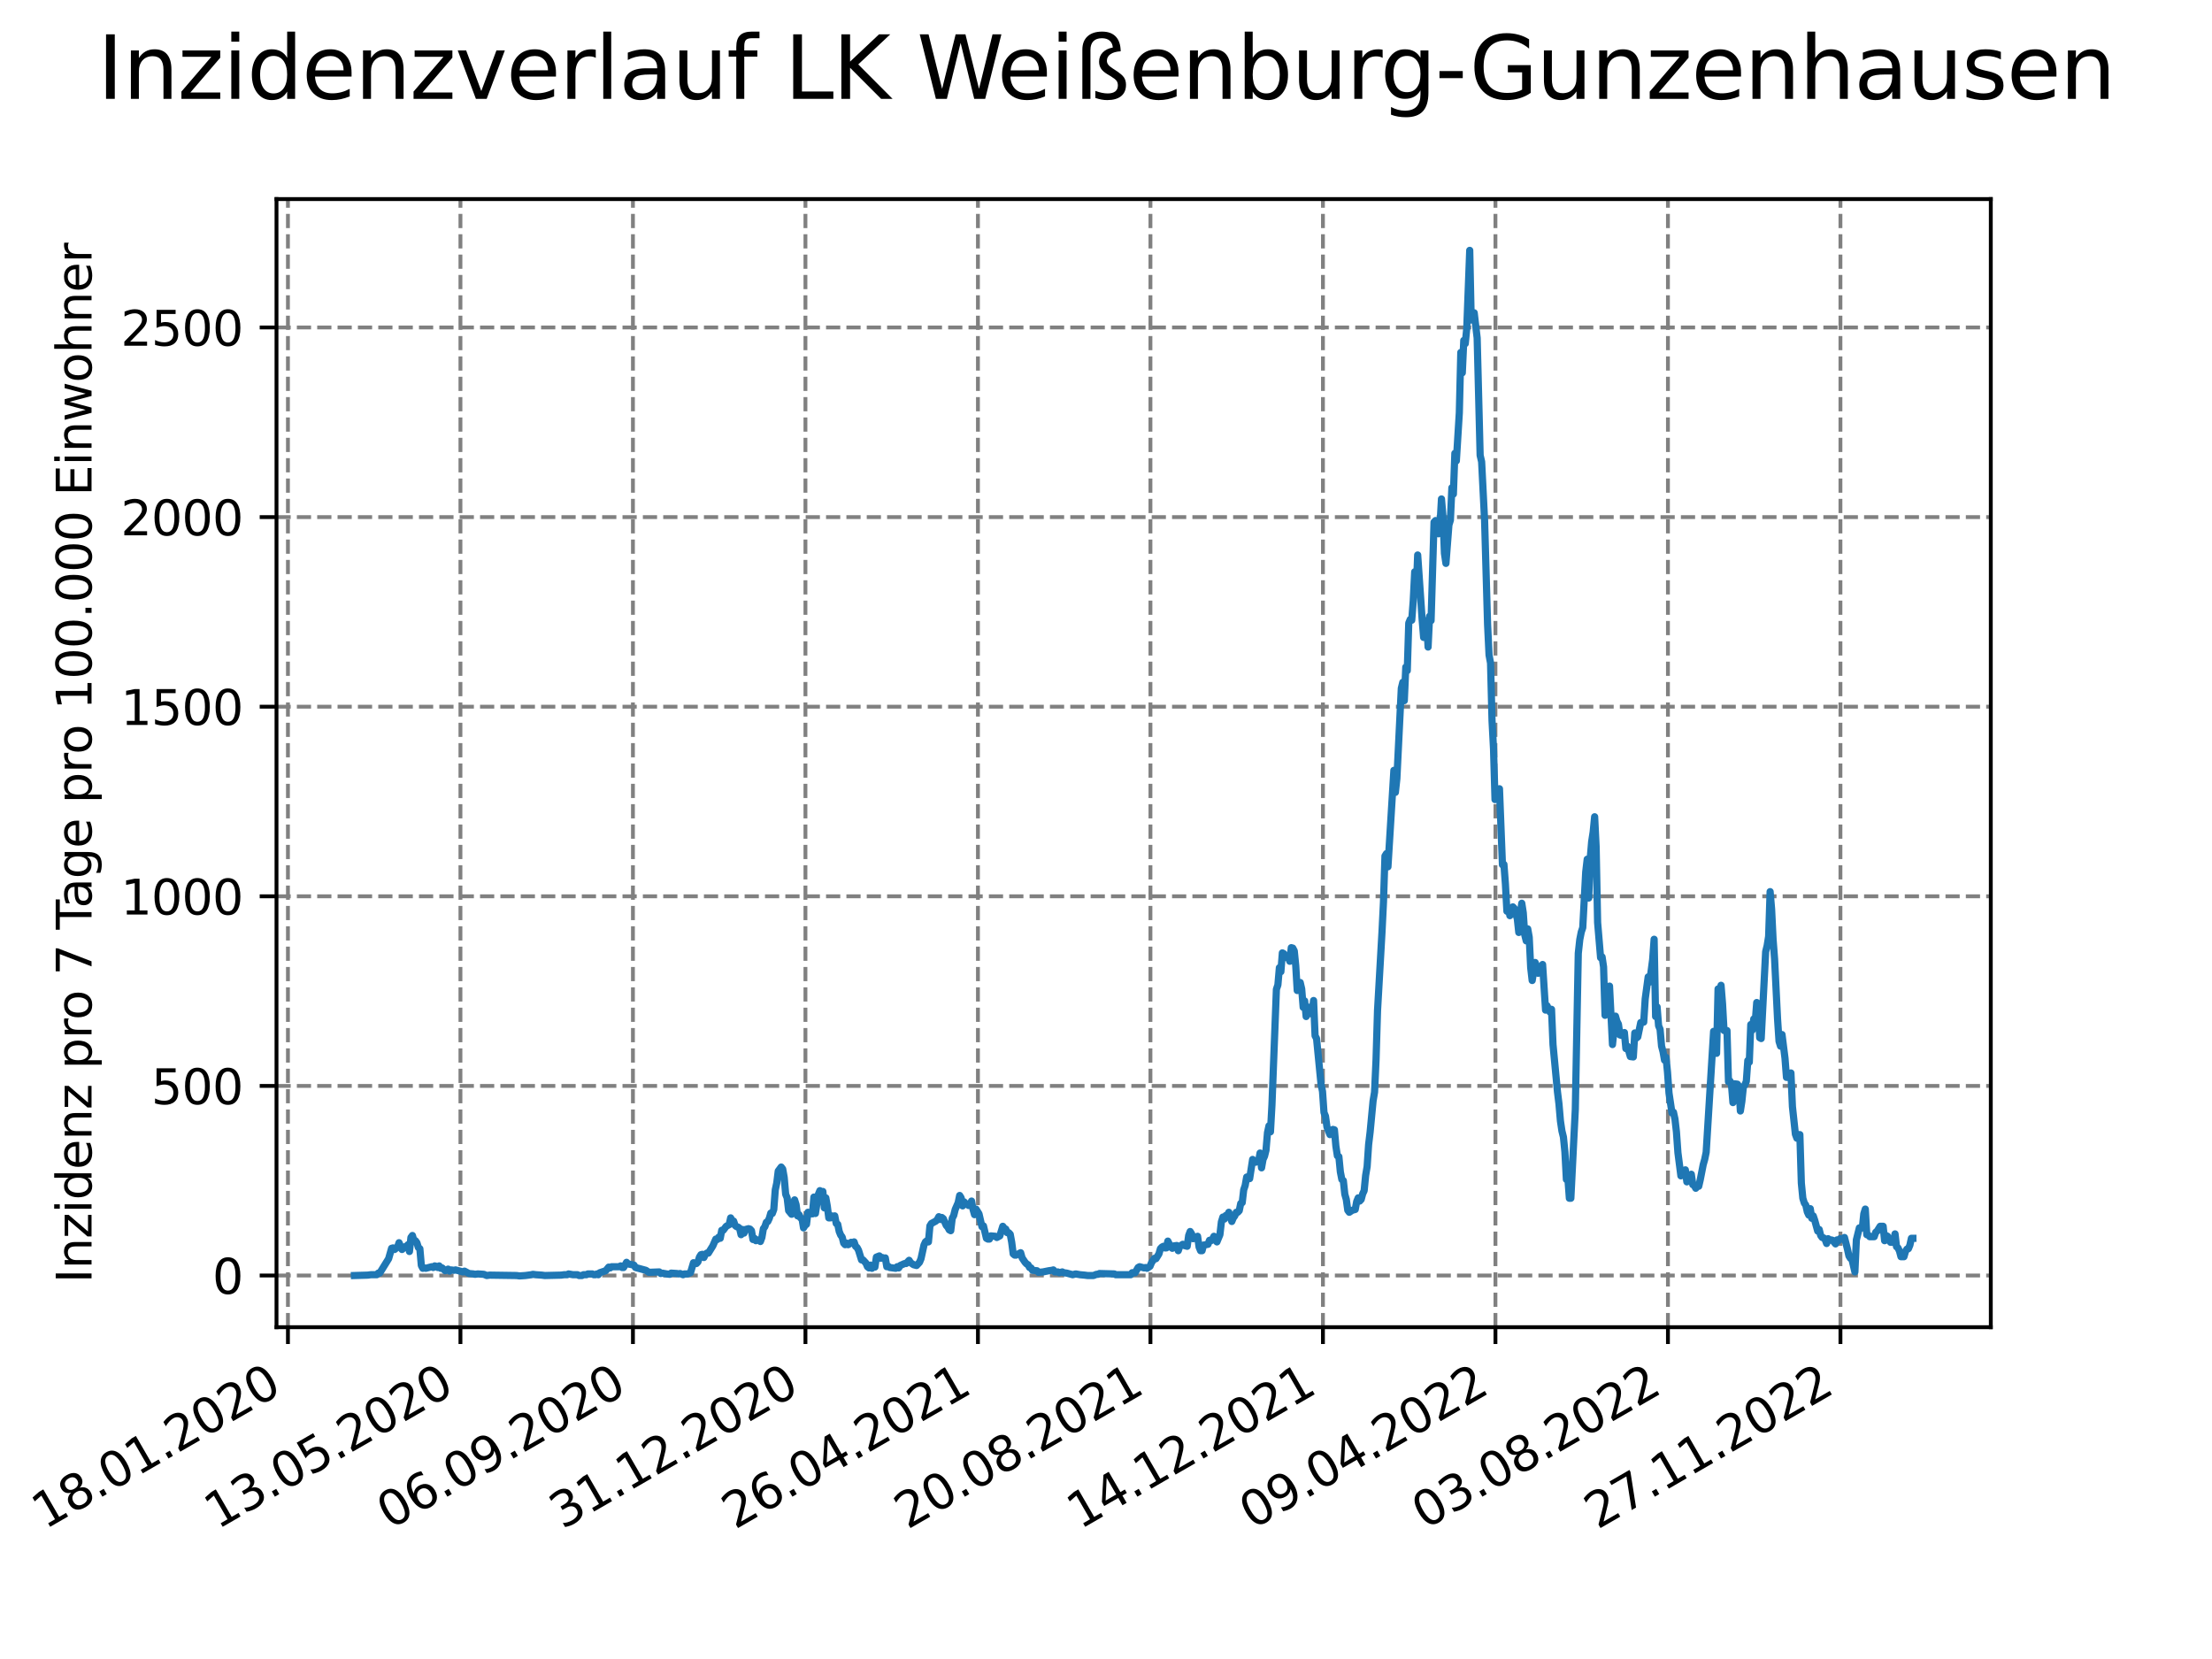 <?xml version="1.0" encoding="utf-8" standalone="no"?>
<!DOCTYPE svg PUBLIC "-//W3C//DTD SVG 1.1//EN"
  "http://www.w3.org/Graphics/SVG/1.1/DTD/svg11.dtd">
<svg xmlns:xlink="http://www.w3.org/1999/xlink" width="460.8pt" height="345.6pt" viewBox="0 0 460.8 345.6" xmlns="http://www.w3.org/2000/svg" version="1.1">
 <defs>
  <style type="text/css">*{stroke-linejoin: round; stroke-linecap: butt}</style>
 </defs>
 <g id="figure_1">
  <g id="patch_1">
   <path d="M 0 345.6 
L 460.8 345.6 
L 460.8 0 
L 0 0 
z
" style="fill: #ffffff"/>
  </g>
  <g id="axes_1">
   <g id="patch_2">
    <path d="M 57.6 276.48 
L 414.72 276.48 
L 414.72 41.472 
L 57.6 41.472 
z
" style="fill: #ffffff"/>
   </g>
   <g id="matplotlib.axis_1">
    <g id="xtick_1">
     <g id="line2d_1">
      <path d="M 59.983 276.48 
L 59.983 41.472 
" clip-path="url(#pe0d350457c)" style="fill: none; stroke-dasharray: 2.96,1.28; stroke-dashoffset: 0; stroke: #808080; stroke-width: 0.8"/>
     </g>
     <g id="line2d_2">
      <defs>
       <path id="m182a53fd2c" d="M 0 0 
L 0 3.5 
" style="stroke: #000000; stroke-width: 0.8"/>
      </defs>
      <g>
       <use xlink:href="#m182a53fd2c" x="59.983" y="276.48" style="stroke: #000000; stroke-width: 0.8"/>
      </g>
     </g>
     <g id="text_1">
      <!-- 18.01.2020 -->
      <g transform="translate(9.358 318.689) rotate(-30) scale(0.1 -0.1)">
       <defs>
        <path id="DejaVuSans-31" d="M 794 531 
L 1825 531 
L 1825 4091 
L 703 3866 
L 703 4441 
L 1819 4666 
L 2450 4666 
L 2450 531 
L 3481 531 
L 3481 0 
L 794 0 
L 794 531 
z
" transform="scale(0.016)"/>
        <path id="DejaVuSans-38" d="M 2034 2216 
Q 1584 2216 1326 1975 
Q 1069 1734 1069 1313 
Q 1069 891 1326 650 
Q 1584 409 2034 409 
Q 2484 409 2743 651 
Q 3003 894 3003 1313 
Q 3003 1734 2745 1975 
Q 2488 2216 2034 2216 
z
M 1403 2484 
Q 997 2584 770 2862 
Q 544 3141 544 3541 
Q 544 4100 942 4425 
Q 1341 4750 2034 4750 
Q 2731 4750 3128 4425 
Q 3525 4100 3525 3541 
Q 3525 3141 3298 2862 
Q 3072 2584 2669 2484 
Q 3125 2378 3379 2068 
Q 3634 1759 3634 1313 
Q 3634 634 3220 271 
Q 2806 -91 2034 -91 
Q 1263 -91 848 271 
Q 434 634 434 1313 
Q 434 1759 690 2068 
Q 947 2378 1403 2484 
z
M 1172 3481 
Q 1172 3119 1398 2916 
Q 1625 2713 2034 2713 
Q 2441 2713 2670 2916 
Q 2900 3119 2900 3481 
Q 2900 3844 2670 4047 
Q 2441 4250 2034 4250 
Q 1625 4250 1398 4047 
Q 1172 3844 1172 3481 
z
" transform="scale(0.016)"/>
        <path id="DejaVuSans-2e" d="M 684 794 
L 1344 794 
L 1344 0 
L 684 0 
L 684 794 
z
" transform="scale(0.016)"/>
        <path id="DejaVuSans-30" d="M 2034 4250 
Q 1547 4250 1301 3770 
Q 1056 3291 1056 2328 
Q 1056 1369 1301 889 
Q 1547 409 2034 409 
Q 2525 409 2770 889 
Q 3016 1369 3016 2328 
Q 3016 3291 2770 3770 
Q 2525 4250 2034 4250 
z
M 2034 4750 
Q 2819 4750 3233 4129 
Q 3647 3509 3647 2328 
Q 3647 1150 3233 529 
Q 2819 -91 2034 -91 
Q 1250 -91 836 529 
Q 422 1150 422 2328 
Q 422 3509 836 4129 
Q 1250 4750 2034 4750 
z
" transform="scale(0.016)"/>
        <path id="DejaVuSans-32" d="M 1228 531 
L 3431 531 
L 3431 0 
L 469 0 
L 469 531 
Q 828 903 1448 1529 
Q 2069 2156 2228 2338 
Q 2531 2678 2651 2914 
Q 2772 3150 2772 3378 
Q 2772 3750 2511 3984 
Q 2250 4219 1831 4219 
Q 1534 4219 1204 4116 
Q 875 4013 500 3803 
L 500 4441 
Q 881 4594 1212 4672 
Q 1544 4750 1819 4750 
Q 2544 4750 2975 4387 
Q 3406 4025 3406 3419 
Q 3406 3131 3298 2873 
Q 3191 2616 2906 2266 
Q 2828 2175 2409 1742 
Q 1991 1309 1228 531 
z
" transform="scale(0.016)"/>
       </defs>
       <use xlink:href="#DejaVuSans-31"/>
       <use xlink:href="#DejaVuSans-38" x="63.623"/>
       <use xlink:href="#DejaVuSans-2e" x="127.246"/>
       <use xlink:href="#DejaVuSans-30" x="159.033"/>
       <use xlink:href="#DejaVuSans-31" x="222.656"/>
       <use xlink:href="#DejaVuSans-2e" x="286.279"/>
       <use xlink:href="#DejaVuSans-32" x="318.066"/>
       <use xlink:href="#DejaVuSans-30" x="381.689"/>
       <use xlink:href="#DejaVuSans-32" x="445.312"/>
       <use xlink:href="#DejaVuSans-30" x="508.936"/>
      </g>
     </g>
    </g>
    <g id="xtick_2">
     <g id="line2d_3">
      <path d="M 95.918 276.48 
L 95.918 41.472 
" clip-path="url(#pe0d350457c)" style="fill: none; stroke-dasharray: 2.96,1.28; stroke-dashoffset: 0; stroke: #808080; stroke-width: 0.8"/>
     </g>
     <g id="line2d_4">
      <g>
       <use xlink:href="#m182a53fd2c" x="95.918" y="276.48" style="stroke: #000000; stroke-width: 0.8"/>
      </g>
     </g>
     <g id="text_2">
      <!-- 13.05.2020 -->
      <g transform="translate(45.293 318.689) rotate(-30) scale(0.1 -0.1)">
       <defs>
        <path id="DejaVuSans-33" d="M 2597 2516 
Q 3050 2419 3304 2112 
Q 3559 1806 3559 1356 
Q 3559 666 3084 287 
Q 2609 -91 1734 -91 
Q 1441 -91 1130 -33 
Q 819 25 488 141 
L 488 750 
Q 750 597 1062 519 
Q 1375 441 1716 441 
Q 2309 441 2620 675 
Q 2931 909 2931 1356 
Q 2931 1769 2642 2001 
Q 2353 2234 1838 2234 
L 1294 2234 
L 1294 2753 
L 1863 2753 
Q 2328 2753 2575 2939 
Q 2822 3125 2822 3475 
Q 2822 3834 2567 4026 
Q 2313 4219 1838 4219 
Q 1578 4219 1281 4162 
Q 984 4106 628 3988 
L 628 4550 
Q 988 4650 1302 4700 
Q 1616 4750 1894 4750 
Q 2613 4750 3031 4423 
Q 3450 4097 3450 3541 
Q 3450 3153 3228 2886 
Q 3006 2619 2597 2516 
z
" transform="scale(0.016)"/>
        <path id="DejaVuSans-35" d="M 691 4666 
L 3169 4666 
L 3169 4134 
L 1269 4134 
L 1269 2991 
Q 1406 3038 1543 3061 
Q 1681 3084 1819 3084 
Q 2600 3084 3056 2656 
Q 3513 2228 3513 1497 
Q 3513 744 3044 326 
Q 2575 -91 1722 -91 
Q 1428 -91 1123 -41 
Q 819 9 494 109 
L 494 744 
Q 775 591 1075 516 
Q 1375 441 1709 441 
Q 2250 441 2565 725 
Q 2881 1009 2881 1497 
Q 2881 1984 2565 2268 
Q 2250 2553 1709 2553 
Q 1456 2553 1204 2497 
Q 953 2441 691 2322 
L 691 4666 
z
" transform="scale(0.016)"/>
       </defs>
       <use xlink:href="#DejaVuSans-31"/>
       <use xlink:href="#DejaVuSans-33" x="63.623"/>
       <use xlink:href="#DejaVuSans-2e" x="127.246"/>
       <use xlink:href="#DejaVuSans-30" x="159.033"/>
       <use xlink:href="#DejaVuSans-35" x="222.656"/>
       <use xlink:href="#DejaVuSans-2e" x="286.279"/>
       <use xlink:href="#DejaVuSans-32" x="318.066"/>
       <use xlink:href="#DejaVuSans-30" x="381.689"/>
       <use xlink:href="#DejaVuSans-32" x="445.312"/>
       <use xlink:href="#DejaVuSans-30" x="508.936"/>
      </g>
     </g>
    </g>
    <g id="xtick_3">
     <g id="line2d_5">
      <path d="M 131.853 276.48 
L 131.853 41.472 
" clip-path="url(#pe0d350457c)" style="fill: none; stroke-dasharray: 2.96,1.28; stroke-dashoffset: 0; stroke: #808080; stroke-width: 0.8"/>
     </g>
     <g id="line2d_6">
      <g>
       <use xlink:href="#m182a53fd2c" x="131.853" y="276.48" style="stroke: #000000; stroke-width: 0.8"/>
      </g>
     </g>
     <g id="text_3">
      <!-- 06.09.2020 -->
      <g transform="translate(81.228 318.689) rotate(-30) scale(0.1 -0.1)">
       <defs>
        <path id="DejaVuSans-36" d="M 2113 2584 
Q 1688 2584 1439 2293 
Q 1191 2003 1191 1497 
Q 1191 994 1439 701 
Q 1688 409 2113 409 
Q 2538 409 2786 701 
Q 3034 994 3034 1497 
Q 3034 2003 2786 2293 
Q 2538 2584 2113 2584 
z
M 3366 4563 
L 3366 3988 
Q 3128 4100 2886 4159 
Q 2644 4219 2406 4219 
Q 1781 4219 1451 3797 
Q 1122 3375 1075 2522 
Q 1259 2794 1537 2939 
Q 1816 3084 2150 3084 
Q 2853 3084 3261 2657 
Q 3669 2231 3669 1497 
Q 3669 778 3244 343 
Q 2819 -91 2113 -91 
Q 1303 -91 875 529 
Q 447 1150 447 2328 
Q 447 3434 972 4092 
Q 1497 4750 2381 4750 
Q 2619 4750 2861 4703 
Q 3103 4656 3366 4563 
z
" transform="scale(0.016)"/>
        <path id="DejaVuSans-39" d="M 703 97 
L 703 672 
Q 941 559 1184 500 
Q 1428 441 1663 441 
Q 2288 441 2617 861 
Q 2947 1281 2994 2138 
Q 2813 1869 2534 1725 
Q 2256 1581 1919 1581 
Q 1219 1581 811 2004 
Q 403 2428 403 3163 
Q 403 3881 828 4315 
Q 1253 4750 1959 4750 
Q 2769 4750 3195 4129 
Q 3622 3509 3622 2328 
Q 3622 1225 3098 567 
Q 2575 -91 1691 -91 
Q 1453 -91 1209 -44 
Q 966 3 703 97 
z
M 1959 2075 
Q 2384 2075 2632 2365 
Q 2881 2656 2881 3163 
Q 2881 3666 2632 3958 
Q 2384 4250 1959 4250 
Q 1534 4250 1286 3958 
Q 1038 3666 1038 3163 
Q 1038 2656 1286 2365 
Q 1534 2075 1959 2075 
z
" transform="scale(0.016)"/>
       </defs>
       <use xlink:href="#DejaVuSans-30"/>
       <use xlink:href="#DejaVuSans-36" x="63.623"/>
       <use xlink:href="#DejaVuSans-2e" x="127.246"/>
       <use xlink:href="#DejaVuSans-30" x="159.033"/>
       <use xlink:href="#DejaVuSans-39" x="222.656"/>
       <use xlink:href="#DejaVuSans-2e" x="286.279"/>
       <use xlink:href="#DejaVuSans-32" x="318.066"/>
       <use xlink:href="#DejaVuSans-30" x="381.689"/>
       <use xlink:href="#DejaVuSans-32" x="445.312"/>
       <use xlink:href="#DejaVuSans-30" x="508.936"/>
      </g>
     </g>
    </g>
    <g id="xtick_4">
     <g id="line2d_7">
      <path d="M 167.788 276.48 
L 167.788 41.472 
" clip-path="url(#pe0d350457c)" style="fill: none; stroke-dasharray: 2.96,1.28; stroke-dashoffset: 0; stroke: #808080; stroke-width: 0.8"/>
     </g>
     <g id="line2d_8">
      <g>
       <use xlink:href="#m182a53fd2c" x="167.788" y="276.48" style="stroke: #000000; stroke-width: 0.8"/>
      </g>
     </g>
     <g id="text_4">
      <!-- 31.12.2020 -->
      <g transform="translate(117.163 318.689) rotate(-30) scale(0.1 -0.1)">
       <use xlink:href="#DejaVuSans-33"/>
       <use xlink:href="#DejaVuSans-31" x="63.623"/>
       <use xlink:href="#DejaVuSans-2e" x="127.246"/>
       <use xlink:href="#DejaVuSans-31" x="159.033"/>
       <use xlink:href="#DejaVuSans-32" x="222.656"/>
       <use xlink:href="#DejaVuSans-2e" x="286.279"/>
       <use xlink:href="#DejaVuSans-32" x="318.066"/>
       <use xlink:href="#DejaVuSans-30" x="381.689"/>
       <use xlink:href="#DejaVuSans-32" x="445.312"/>
       <use xlink:href="#DejaVuSans-30" x="508.936"/>
      </g>
     </g>
    </g>
    <g id="xtick_5">
     <g id="line2d_9">
      <path d="M 203.723 276.48 
L 203.723 41.472 
" clip-path="url(#pe0d350457c)" style="fill: none; stroke-dasharray: 2.96,1.28; stroke-dashoffset: 0; stroke: #808080; stroke-width: 0.8"/>
     </g>
     <g id="line2d_10">
      <g>
       <use xlink:href="#m182a53fd2c" x="203.723" y="276.48" style="stroke: #000000; stroke-width: 0.8"/>
      </g>
     </g>
     <g id="text_5">
      <!-- 26.04.2021 -->
      <g transform="translate(153.098 318.689) rotate(-30) scale(0.1 -0.1)">
       <defs>
        <path id="DejaVuSans-34" d="M 2419 4116 
L 825 1625 
L 2419 1625 
L 2419 4116 
z
M 2253 4666 
L 3047 4666 
L 3047 1625 
L 3713 1625 
L 3713 1100 
L 3047 1100 
L 3047 0 
L 2419 0 
L 2419 1100 
L 313 1100 
L 313 1709 
L 2253 4666 
z
" transform="scale(0.016)"/>
       </defs>
       <use xlink:href="#DejaVuSans-32"/>
       <use xlink:href="#DejaVuSans-36" x="63.623"/>
       <use xlink:href="#DejaVuSans-2e" x="127.246"/>
       <use xlink:href="#DejaVuSans-30" x="159.033"/>
       <use xlink:href="#DejaVuSans-34" x="222.656"/>
       <use xlink:href="#DejaVuSans-2e" x="286.279"/>
       <use xlink:href="#DejaVuSans-32" x="318.066"/>
       <use xlink:href="#DejaVuSans-30" x="381.689"/>
       <use xlink:href="#DejaVuSans-32" x="445.312"/>
       <use xlink:href="#DejaVuSans-31" x="508.936"/>
      </g>
     </g>
    </g>
    <g id="xtick_6">
     <g id="line2d_11">
      <path d="M 239.658 276.48 
L 239.658 41.472 
" clip-path="url(#pe0d350457c)" style="fill: none; stroke-dasharray: 2.96,1.28; stroke-dashoffset: 0; stroke: #808080; stroke-width: 0.8"/>
     </g>
     <g id="line2d_12">
      <g>
       <use xlink:href="#m182a53fd2c" x="239.658" y="276.48" style="stroke: #000000; stroke-width: 0.8"/>
      </g>
     </g>
     <g id="text_6">
      <!-- 20.08.2021 -->
      <g transform="translate(189.033 318.689) rotate(-30) scale(0.1 -0.1)">
       <use xlink:href="#DejaVuSans-32"/>
       <use xlink:href="#DejaVuSans-30" x="63.623"/>
       <use xlink:href="#DejaVuSans-2e" x="127.246"/>
       <use xlink:href="#DejaVuSans-30" x="159.033"/>
       <use xlink:href="#DejaVuSans-38" x="222.656"/>
       <use xlink:href="#DejaVuSans-2e" x="286.279"/>
       <use xlink:href="#DejaVuSans-32" x="318.066"/>
       <use xlink:href="#DejaVuSans-30" x="381.689"/>
       <use xlink:href="#DejaVuSans-32" x="445.312"/>
       <use xlink:href="#DejaVuSans-31" x="508.936"/>
      </g>
     </g>
    </g>
    <g id="xtick_7">
     <g id="line2d_13">
      <path d="M 275.593 276.48 
L 275.593 41.472 
" clip-path="url(#pe0d350457c)" style="fill: none; stroke-dasharray: 2.96,1.28; stroke-dashoffset: 0; stroke: #808080; stroke-width: 0.8"/>
     </g>
     <g id="line2d_14">
      <g>
       <use xlink:href="#m182a53fd2c" x="275.593" y="276.48" style="stroke: #000000; stroke-width: 0.8"/>
      </g>
     </g>
     <g id="text_7">
      <!-- 14.12.2021 -->
      <g transform="translate(224.968 318.689) rotate(-30) scale(0.1 -0.1)">
       <use xlink:href="#DejaVuSans-31"/>
       <use xlink:href="#DejaVuSans-34" x="63.623"/>
       <use xlink:href="#DejaVuSans-2e" x="127.246"/>
       <use xlink:href="#DejaVuSans-31" x="159.033"/>
       <use xlink:href="#DejaVuSans-32" x="222.656"/>
       <use xlink:href="#DejaVuSans-2e" x="286.279"/>
       <use xlink:href="#DejaVuSans-32" x="318.066"/>
       <use xlink:href="#DejaVuSans-30" x="381.689"/>
       <use xlink:href="#DejaVuSans-32" x="445.312"/>
       <use xlink:href="#DejaVuSans-31" x="508.936"/>
      </g>
     </g>
    </g>
    <g id="xtick_8">
     <g id="line2d_15">
      <path d="M 311.528 276.48 
L 311.528 41.472 
" clip-path="url(#pe0d350457c)" style="fill: none; stroke-dasharray: 2.96,1.28; stroke-dashoffset: 0; stroke: #808080; stroke-width: 0.8"/>
     </g>
     <g id="line2d_16">
      <g>
       <use xlink:href="#m182a53fd2c" x="311.528" y="276.48" style="stroke: #000000; stroke-width: 0.8"/>
      </g>
     </g>
     <g id="text_8">
      <!-- 09.04.2022 -->
      <g transform="translate(260.903 318.689) rotate(-30) scale(0.1 -0.1)">
       <use xlink:href="#DejaVuSans-30"/>
       <use xlink:href="#DejaVuSans-39" x="63.623"/>
       <use xlink:href="#DejaVuSans-2e" x="127.246"/>
       <use xlink:href="#DejaVuSans-30" x="159.033"/>
       <use xlink:href="#DejaVuSans-34" x="222.656"/>
       <use xlink:href="#DejaVuSans-2e" x="286.279"/>
       <use xlink:href="#DejaVuSans-32" x="318.066"/>
       <use xlink:href="#DejaVuSans-30" x="381.689"/>
       <use xlink:href="#DejaVuSans-32" x="445.312"/>
       <use xlink:href="#DejaVuSans-32" x="508.936"/>
      </g>
     </g>
    </g>
    <g id="xtick_9">
     <g id="line2d_17">
      <path d="M 347.463 276.48 
L 347.463 41.472 
" clip-path="url(#pe0d350457c)" style="fill: none; stroke-dasharray: 2.96,1.28; stroke-dashoffset: 0; stroke: #808080; stroke-width: 0.8"/>
     </g>
     <g id="line2d_18">
      <g>
       <use xlink:href="#m182a53fd2c" x="347.463" y="276.48" style="stroke: #000000; stroke-width: 0.8"/>
      </g>
     </g>
     <g id="text_9">
      <!-- 03.08.2022 -->
      <g transform="translate(296.838 318.689) rotate(-30) scale(0.1 -0.1)">
       <use xlink:href="#DejaVuSans-30"/>
       <use xlink:href="#DejaVuSans-33" x="63.623"/>
       <use xlink:href="#DejaVuSans-2e" x="127.246"/>
       <use xlink:href="#DejaVuSans-30" x="159.033"/>
       <use xlink:href="#DejaVuSans-38" x="222.656"/>
       <use xlink:href="#DejaVuSans-2e" x="286.279"/>
       <use xlink:href="#DejaVuSans-32" x="318.066"/>
       <use xlink:href="#DejaVuSans-30" x="381.689"/>
       <use xlink:href="#DejaVuSans-32" x="445.312"/>
       <use xlink:href="#DejaVuSans-32" x="508.936"/>
      </g>
     </g>
    </g>
    <g id="xtick_10">
     <g id="line2d_19">
      <path d="M 383.398 276.48 
L 383.398 41.472 
" clip-path="url(#pe0d350457c)" style="fill: none; stroke-dasharray: 2.96,1.28; stroke-dashoffset: 0; stroke: #808080; stroke-width: 0.8"/>
     </g>
     <g id="line2d_20">
      <g>
       <use xlink:href="#m182a53fd2c" x="383.398" y="276.48" style="stroke: #000000; stroke-width: 0.8"/>
      </g>
     </g>
     <g id="text_10">
      <!-- 27.11.2022 -->
      <g transform="translate(332.773 318.689) rotate(-30) scale(0.1 -0.1)">
       <defs>
        <path id="DejaVuSans-37" d="M 525 4666 
L 3525 4666 
L 3525 4397 
L 1831 0 
L 1172 0 
L 2766 4134 
L 525 4134 
L 525 4666 
z
" transform="scale(0.016)"/>
       </defs>
       <use xlink:href="#DejaVuSans-32"/>
       <use xlink:href="#DejaVuSans-37" x="63.623"/>
       <use xlink:href="#DejaVuSans-2e" x="127.246"/>
       <use xlink:href="#DejaVuSans-31" x="159.033"/>
       <use xlink:href="#DejaVuSans-31" x="222.656"/>
       <use xlink:href="#DejaVuSans-2e" x="286.279"/>
       <use xlink:href="#DejaVuSans-32" x="318.066"/>
       <use xlink:href="#DejaVuSans-30" x="381.689"/>
       <use xlink:href="#DejaVuSans-32" x="445.312"/>
       <use xlink:href="#DejaVuSans-32" x="508.936"/>
      </g>
     </g>
    </g>
   </g>
   <g id="matplotlib.axis_2">
    <g id="ytick_1">
     <g id="line2d_21">
      <path d="M 57.6 265.714 
L 414.72 265.714 
" clip-path="url(#pe0d350457c)" style="fill: none; stroke-dasharray: 2.96,1.28; stroke-dashoffset: 0; stroke: #808080; stroke-width: 0.8"/>
     </g>
     <g id="line2d_22">
      <defs>
       <path id="md639ce46b8" d="M 0 0 
L -3.5 0 
" style="stroke: #000000; stroke-width: 0.8"/>
      </defs>
      <g>
       <use xlink:href="#md639ce46b8" x="57.6" y="265.714" style="stroke: #000000; stroke-width: 0.8"/>
      </g>
     </g>
     <g id="text_11">
      <!-- 0 -->
      <g transform="translate(44.237 269.514) scale(0.1 -0.1)">
       <use xlink:href="#DejaVuSans-30"/>
      </g>
     </g>
    </g>
    <g id="ytick_2">
     <g id="line2d_23">
      <path d="M 57.6 226.215 
L 414.72 226.215 
" clip-path="url(#pe0d350457c)" style="fill: none; stroke-dasharray: 2.96,1.28; stroke-dashoffset: 0; stroke: #808080; stroke-width: 0.8"/>
     </g>
     <g id="line2d_24">
      <g>
       <use xlink:href="#md639ce46b8" x="57.6" y="226.215" style="stroke: #000000; stroke-width: 0.8"/>
      </g>
     </g>
     <g id="text_12">
      <!-- 500 -->
      <g transform="translate(31.512 230.015) scale(0.1 -0.1)">
       <use xlink:href="#DejaVuSans-35"/>
       <use xlink:href="#DejaVuSans-30" x="63.623"/>
       <use xlink:href="#DejaVuSans-30" x="127.246"/>
      </g>
     </g>
    </g>
    <g id="ytick_3">
     <g id="line2d_25">
      <path d="M 57.6 186.716 
L 414.72 186.716 
" clip-path="url(#pe0d350457c)" style="fill: none; stroke-dasharray: 2.96,1.28; stroke-dashoffset: 0; stroke: #808080; stroke-width: 0.8"/>
     </g>
     <g id="line2d_26">
      <g>
       <use xlink:href="#md639ce46b8" x="57.6" y="186.716" style="stroke: #000000; stroke-width: 0.8"/>
      </g>
     </g>
     <g id="text_13">
      <!-- 1000 -->
      <g transform="translate(25.15 190.516) scale(0.1 -0.1)">
       <use xlink:href="#DejaVuSans-31"/>
       <use xlink:href="#DejaVuSans-30" x="63.623"/>
       <use xlink:href="#DejaVuSans-30" x="127.246"/>
       <use xlink:href="#DejaVuSans-30" x="190.869"/>
      </g>
     </g>
    </g>
    <g id="ytick_4">
     <g id="line2d_27">
      <path d="M 57.6 147.217 
L 414.72 147.217 
" clip-path="url(#pe0d350457c)" style="fill: none; stroke-dasharray: 2.96,1.28; stroke-dashoffset: 0; stroke: #808080; stroke-width: 0.8"/>
     </g>
     <g id="line2d_28">
      <g>
       <use xlink:href="#md639ce46b8" x="57.6" y="147.217" style="stroke: #000000; stroke-width: 0.8"/>
      </g>
     </g>
     <g id="text_14">
      <!-- 1500 -->
      <g transform="translate(25.15 151.016) scale(0.1 -0.1)">
       <use xlink:href="#DejaVuSans-31"/>
       <use xlink:href="#DejaVuSans-35" x="63.623"/>
       <use xlink:href="#DejaVuSans-30" x="127.246"/>
       <use xlink:href="#DejaVuSans-30" x="190.869"/>
      </g>
     </g>
    </g>
    <g id="ytick_5">
     <g id="line2d_29">
      <path d="M 57.6 107.718 
L 414.72 107.718 
" clip-path="url(#pe0d350457c)" style="fill: none; stroke-dasharray: 2.96,1.28; stroke-dashoffset: 0; stroke: #808080; stroke-width: 0.8"/>
     </g>
     <g id="line2d_30">
      <g>
       <use xlink:href="#md639ce46b8" x="57.6" y="107.718" style="stroke: #000000; stroke-width: 0.8"/>
      </g>
     </g>
     <g id="text_15">
      <!-- 2000 -->
      <g transform="translate(25.15 111.517) scale(0.1 -0.1)">
       <use xlink:href="#DejaVuSans-32"/>
       <use xlink:href="#DejaVuSans-30" x="63.623"/>
       <use xlink:href="#DejaVuSans-30" x="127.246"/>
       <use xlink:href="#DejaVuSans-30" x="190.869"/>
      </g>
     </g>
    </g>
    <g id="ytick_6">
     <g id="line2d_31">
      <path d="M 57.6 68.219 
L 414.72 68.219 
" clip-path="url(#pe0d350457c)" style="fill: none; stroke-dasharray: 2.96,1.28; stroke-dashoffset: 0; stroke: #808080; stroke-width: 0.8"/>
     </g>
     <g id="line2d_32">
      <g>
       <use xlink:href="#md639ce46b8" x="57.6" y="68.219" style="stroke: #000000; stroke-width: 0.8"/>
      </g>
     </g>
     <g id="text_16">
      <!-- 2500 -->
      <g transform="translate(25.15 72.018) scale(0.1 -0.1)">
       <use xlink:href="#DejaVuSans-32"/>
       <use xlink:href="#DejaVuSans-35" x="63.623"/>
       <use xlink:href="#DejaVuSans-30" x="127.246"/>
       <use xlink:href="#DejaVuSans-30" x="190.869"/>
      </g>
     </g>
    </g>
    <g id="text_17">
     <!-- Inzidenz pro 7 Tage pro 100.000 Einwohner -->
     <g transform="translate(19.07 267.301) rotate(-90) scale(0.1 -0.1)">
      <defs>
       <path id="DejaVuSans-49" d="M 628 4666 
L 1259 4666 
L 1259 0 
L 628 0 
L 628 4666 
z
" transform="scale(0.016)"/>
       <path id="DejaVuSans-6e" d="M 3513 2113 
L 3513 0 
L 2938 0 
L 2938 2094 
Q 2938 2591 2744 2837 
Q 2550 3084 2163 3084 
Q 1697 3084 1428 2787 
Q 1159 2491 1159 1978 
L 1159 0 
L 581 0 
L 581 3500 
L 1159 3500 
L 1159 2956 
Q 1366 3272 1645 3428 
Q 1925 3584 2291 3584 
Q 2894 3584 3203 3211 
Q 3513 2838 3513 2113 
z
" transform="scale(0.016)"/>
       <path id="DejaVuSans-7a" d="M 353 3500 
L 3084 3500 
L 3084 2975 
L 922 459 
L 3084 459 
L 3084 0 
L 275 0 
L 275 525 
L 2438 3041 
L 353 3041 
L 353 3500 
z
" transform="scale(0.016)"/>
       <path id="DejaVuSans-69" d="M 603 3500 
L 1178 3500 
L 1178 0 
L 603 0 
L 603 3500 
z
M 603 4863 
L 1178 4863 
L 1178 4134 
L 603 4134 
L 603 4863 
z
" transform="scale(0.016)"/>
       <path id="DejaVuSans-64" d="M 2906 2969 
L 2906 4863 
L 3481 4863 
L 3481 0 
L 2906 0 
L 2906 525 
Q 2725 213 2448 61 
Q 2172 -91 1784 -91 
Q 1150 -91 751 415 
Q 353 922 353 1747 
Q 353 2572 751 3078 
Q 1150 3584 1784 3584 
Q 2172 3584 2448 3432 
Q 2725 3281 2906 2969 
z
M 947 1747 
Q 947 1113 1208 752 
Q 1469 391 1925 391 
Q 2381 391 2643 752 
Q 2906 1113 2906 1747 
Q 2906 2381 2643 2742 
Q 2381 3103 1925 3103 
Q 1469 3103 1208 2742 
Q 947 2381 947 1747 
z
" transform="scale(0.016)"/>
       <path id="DejaVuSans-65" d="M 3597 1894 
L 3597 1613 
L 953 1613 
Q 991 1019 1311 708 
Q 1631 397 2203 397 
Q 2534 397 2845 478 
Q 3156 559 3463 722 
L 3463 178 
Q 3153 47 2828 -22 
Q 2503 -91 2169 -91 
Q 1331 -91 842 396 
Q 353 884 353 1716 
Q 353 2575 817 3079 
Q 1281 3584 2069 3584 
Q 2775 3584 3186 3129 
Q 3597 2675 3597 1894 
z
M 3022 2063 
Q 3016 2534 2758 2815 
Q 2500 3097 2075 3097 
Q 1594 3097 1305 2825 
Q 1016 2553 972 2059 
L 3022 2063 
z
" transform="scale(0.016)"/>
       <path id="DejaVuSans-20" transform="scale(0.016)"/>
       <path id="DejaVuSans-70" d="M 1159 525 
L 1159 -1331 
L 581 -1331 
L 581 3500 
L 1159 3500 
L 1159 2969 
Q 1341 3281 1617 3432 
Q 1894 3584 2278 3584 
Q 2916 3584 3314 3078 
Q 3713 2572 3713 1747 
Q 3713 922 3314 415 
Q 2916 -91 2278 -91 
Q 1894 -91 1617 61 
Q 1341 213 1159 525 
z
M 3116 1747 
Q 3116 2381 2855 2742 
Q 2594 3103 2138 3103 
Q 1681 3103 1420 2742 
Q 1159 2381 1159 1747 
Q 1159 1113 1420 752 
Q 1681 391 2138 391 
Q 2594 391 2855 752 
Q 3116 1113 3116 1747 
z
" transform="scale(0.016)"/>
       <path id="DejaVuSans-72" d="M 2631 2963 
Q 2534 3019 2420 3045 
Q 2306 3072 2169 3072 
Q 1681 3072 1420 2755 
Q 1159 2438 1159 1844 
L 1159 0 
L 581 0 
L 581 3500 
L 1159 3500 
L 1159 2956 
Q 1341 3275 1631 3429 
Q 1922 3584 2338 3584 
Q 2397 3584 2469 3576 
Q 2541 3569 2628 3553 
L 2631 2963 
z
" transform="scale(0.016)"/>
       <path id="DejaVuSans-6f" d="M 1959 3097 
Q 1497 3097 1228 2736 
Q 959 2375 959 1747 
Q 959 1119 1226 758 
Q 1494 397 1959 397 
Q 2419 397 2687 759 
Q 2956 1122 2956 1747 
Q 2956 2369 2687 2733 
Q 2419 3097 1959 3097 
z
M 1959 3584 
Q 2709 3584 3137 3096 
Q 3566 2609 3566 1747 
Q 3566 888 3137 398 
Q 2709 -91 1959 -91 
Q 1206 -91 779 398 
Q 353 888 353 1747 
Q 353 2609 779 3096 
Q 1206 3584 1959 3584 
z
" transform="scale(0.016)"/>
       <path id="DejaVuSans-54" d="M -19 4666 
L 3928 4666 
L 3928 4134 
L 2272 4134 
L 2272 0 
L 1638 0 
L 1638 4134 
L -19 4134 
L -19 4666 
z
" transform="scale(0.016)"/>
       <path id="DejaVuSans-61" d="M 2194 1759 
Q 1497 1759 1228 1600 
Q 959 1441 959 1056 
Q 959 750 1161 570 
Q 1363 391 1709 391 
Q 2188 391 2477 730 
Q 2766 1069 2766 1631 
L 2766 1759 
L 2194 1759 
z
M 3341 1997 
L 3341 0 
L 2766 0 
L 2766 531 
Q 2569 213 2275 61 
Q 1981 -91 1556 -91 
Q 1019 -91 701 211 
Q 384 513 384 1019 
Q 384 1609 779 1909 
Q 1175 2209 1959 2209 
L 2766 2209 
L 2766 2266 
Q 2766 2663 2505 2880 
Q 2244 3097 1772 3097 
Q 1472 3097 1187 3025 
Q 903 2953 641 2809 
L 641 3341 
Q 956 3463 1253 3523 
Q 1550 3584 1831 3584 
Q 2591 3584 2966 3190 
Q 3341 2797 3341 1997 
z
" transform="scale(0.016)"/>
       <path id="DejaVuSans-67" d="M 2906 1791 
Q 2906 2416 2648 2759 
Q 2391 3103 1925 3103 
Q 1463 3103 1205 2759 
Q 947 2416 947 1791 
Q 947 1169 1205 825 
Q 1463 481 1925 481 
Q 2391 481 2648 825 
Q 2906 1169 2906 1791 
z
M 3481 434 
Q 3481 -459 3084 -895 
Q 2688 -1331 1869 -1331 
Q 1566 -1331 1297 -1286 
Q 1028 -1241 775 -1147 
L 775 -588 
Q 1028 -725 1275 -790 
Q 1522 -856 1778 -856 
Q 2344 -856 2625 -561 
Q 2906 -266 2906 331 
L 2906 616 
Q 2728 306 2450 153 
Q 2172 0 1784 0 
Q 1141 0 747 490 
Q 353 981 353 1791 
Q 353 2603 747 3093 
Q 1141 3584 1784 3584 
Q 2172 3584 2450 3431 
Q 2728 3278 2906 2969 
L 2906 3500 
L 3481 3500 
L 3481 434 
z
" transform="scale(0.016)"/>
       <path id="DejaVuSans-45" d="M 628 4666 
L 3578 4666 
L 3578 4134 
L 1259 4134 
L 1259 2753 
L 3481 2753 
L 3481 2222 
L 1259 2222 
L 1259 531 
L 3634 531 
L 3634 0 
L 628 0 
L 628 4666 
z
" transform="scale(0.016)"/>
       <path id="DejaVuSans-77" d="M 269 3500 
L 844 3500 
L 1563 769 
L 2278 3500 
L 2956 3500 
L 3675 769 
L 4391 3500 
L 4966 3500 
L 4050 0 
L 3372 0 
L 2619 2869 
L 1863 0 
L 1184 0 
L 269 3500 
z
" transform="scale(0.016)"/>
       <path id="DejaVuSans-68" d="M 3513 2113 
L 3513 0 
L 2938 0 
L 2938 2094 
Q 2938 2591 2744 2837 
Q 2550 3084 2163 3084 
Q 1697 3084 1428 2787 
Q 1159 2491 1159 1978 
L 1159 0 
L 581 0 
L 581 4863 
L 1159 4863 
L 1159 2956 
Q 1366 3272 1645 3428 
Q 1925 3584 2291 3584 
Q 2894 3584 3203 3211 
Q 3513 2838 3513 2113 
z
" transform="scale(0.016)"/>
      </defs>
      <use xlink:href="#DejaVuSans-49"/>
      <use xlink:href="#DejaVuSans-6e" x="29.492"/>
      <use xlink:href="#DejaVuSans-7a" x="92.871"/>
      <use xlink:href="#DejaVuSans-69" x="145.361"/>
      <use xlink:href="#DejaVuSans-64" x="173.145"/>
      <use xlink:href="#DejaVuSans-65" x="236.621"/>
      <use xlink:href="#DejaVuSans-6e" x="298.145"/>
      <use xlink:href="#DejaVuSans-7a" x="361.523"/>
      <use xlink:href="#DejaVuSans-20" x="414.014"/>
      <use xlink:href="#DejaVuSans-70" x="445.801"/>
      <use xlink:href="#DejaVuSans-72" x="509.277"/>
      <use xlink:href="#DejaVuSans-6f" x="548.141"/>
      <use xlink:href="#DejaVuSans-20" x="609.322"/>
      <use xlink:href="#DejaVuSans-37" x="641.109"/>
      <use xlink:href="#DejaVuSans-20" x="704.732"/>
      <use xlink:href="#DejaVuSans-54" x="736.52"/>
      <use xlink:href="#DejaVuSans-61" x="781.104"/>
      <use xlink:href="#DejaVuSans-67" x="842.383"/>
      <use xlink:href="#DejaVuSans-65" x="905.859"/>
      <use xlink:href="#DejaVuSans-20" x="967.383"/>
      <use xlink:href="#DejaVuSans-70" x="999.17"/>
      <use xlink:href="#DejaVuSans-72" x="1062.646"/>
      <use xlink:href="#DejaVuSans-6f" x="1101.51"/>
      <use xlink:href="#DejaVuSans-20" x="1162.691"/>
      <use xlink:href="#DejaVuSans-31" x="1194.479"/>
      <use xlink:href="#DejaVuSans-30" x="1258.102"/>
      <use xlink:href="#DejaVuSans-30" x="1321.725"/>
      <use xlink:href="#DejaVuSans-2e" x="1385.348"/>
      <use xlink:href="#DejaVuSans-30" x="1417.135"/>
      <use xlink:href="#DejaVuSans-30" x="1480.758"/>
      <use xlink:href="#DejaVuSans-30" x="1544.381"/>
      <use xlink:href="#DejaVuSans-20" x="1608.004"/>
      <use xlink:href="#DejaVuSans-45" x="1639.791"/>
      <use xlink:href="#DejaVuSans-69" x="1702.975"/>
      <use xlink:href="#DejaVuSans-6e" x="1730.758"/>
      <use xlink:href="#DejaVuSans-77" x="1794.137"/>
      <use xlink:href="#DejaVuSans-6f" x="1875.924"/>
      <use xlink:href="#DejaVuSans-68" x="1937.105"/>
      <use xlink:href="#DejaVuSans-6e" x="2000.484"/>
      <use xlink:href="#DejaVuSans-65" x="2063.863"/>
      <use xlink:href="#DejaVuSans-72" x="2125.387"/>
     </g>
    </g>
   </g>
   <g id="line2d_33">
    <path d="M 73.833 265.714 
L 76.621 265.631 
L 77.24 265.548 
L 78.48 265.548 
L 78.789 265.214 
L 79.099 265.214 
L 80.958 262.212 
L 81.577 260.044 
L 81.887 259.961 
L 82.197 260.294 
L 82.816 259.794 
L 83.126 258.876 
L 83.746 260.294 
L 84.365 259.71 
L 84.675 259.627 
L 84.985 259.293 
L 85.295 260.711 
L 85.605 257.792 
L 85.914 257.375 
L 86.224 258.46 
L 86.534 258.46 
L 86.844 258.876 
L 87.153 259.877 
L 87.463 260.127 
L 87.773 263.63 
L 88.083 264.213 
L 88.393 264.13 
L 88.702 264.213 
L 89.942 263.88 
L 90.251 264.047 
L 90.561 263.713 
L 90.871 263.796 
L 91.181 264.047 
L 91.49 263.713 
L 91.8 264.213 
L 92.11 264.13 
L 92.73 264.714 
L 93.039 264.63 
L 93.349 264.38 
L 93.659 264.797 
L 93.969 264.547 
L 94.588 264.63 
L 94.898 264.547 
L 96.447 264.964 
L 96.757 264.797 
L 97.686 265.297 
L 98.616 265.381 
L 98.925 265.464 
L 99.545 265.381 
L 100.784 265.464 
L 101.404 265.714 
L 102.023 265.631 
L 107.599 265.714 
L 108.219 265.798 
L 109.458 265.714 
L 110.078 265.631 
L 110.697 265.548 
L 111.007 265.464 
L 111.626 265.548 
L 112.866 265.631 
L 113.485 265.714 
L 116.893 265.631 
L 117.512 265.548 
L 118.132 265.548 
L 118.442 265.381 
L 119.371 265.548 
L 120.3 265.548 
L 120.61 265.714 
L 121.23 265.714 
L 121.54 265.548 
L 122.159 265.548 
L 122.469 265.381 
L 123.398 265.381 
L 123.708 265.548 
L 124.018 265.548 
L 124.328 265.381 
L 124.637 265.548 
L 124.947 265.131 
L 126.186 264.714 
L 126.806 263.963 
L 127.116 264.13 
L 127.426 263.88 
L 128.974 263.88 
L 129.284 263.713 
L 129.594 264.047 
L 129.904 264.047 
L 130.523 262.963 
L 130.833 263.296 
L 132.072 263.546 
L 132.382 264.047 
L 134.551 264.63 
L 135.17 265.047 
L 137.339 264.964 
L 137.648 265.297 
L 137.958 265.214 
L 138.888 265.381 
L 139.507 265.464 
L 139.817 265.214 
L 141.056 265.297 
L 141.366 265.381 
L 141.676 265.297 
L 142.295 265.548 
L 142.605 265.381 
L 143.225 265.381 
L 143.844 265.131 
L 144.464 263.046 
L 144.773 263.213 
L 145.083 263.213 
L 145.393 262.879 
L 145.703 261.879 
L 146.013 261.378 
L 146.322 261.295 
L 146.632 261.962 
L 146.942 261.295 
L 147.252 261.045 
L 147.562 261.045 
L 148.491 259.544 
L 149.11 258.126 
L 149.42 258.209 
L 149.73 257.709 
L 150.04 257.959 
L 150.35 256.291 
L 150.659 256.291 
L 151.279 255.458 
L 151.899 255.124 
L 152.208 253.706 
L 152.518 254.29 
L 152.828 254.373 
L 153.138 255.291 
L 153.447 255.541 
L 153.757 255.624 
L 154.067 255.874 
L 154.377 257.209 
L 154.687 256.125 
L 154.996 256.875 
L 155.306 256.125 
L 155.926 255.958 
L 156.236 256.041 
L 156.545 256.375 
L 156.855 258.209 
L 157.165 257.959 
L 157.475 258.46 
L 157.784 258.293 
L 158.094 258.376 
L 158.404 258.626 
L 158.714 257.792 
L 159.024 255.958 
L 159.333 255.541 
L 159.643 254.624 
L 159.953 254.457 
L 160.263 253.79 
L 160.572 252.706 
L 160.882 252.789 
L 161.192 251.955 
L 161.502 247.869 
L 161.812 246.451 
L 162.121 243.95 
L 162.741 243.116 
L 163.051 243.533 
L 163.361 245.284 
L 163.67 248.786 
L 163.98 249.537 
L 164.29 252.205 
L 164.909 252.956 
L 165.219 250.955 
L 165.529 249.954 
L 165.839 250.955 
L 166.149 253.289 
L 166.458 253.039 
L 166.768 253.706 
L 167.078 253.873 
L 167.388 255.791 
L 167.698 255.291 
L 168.007 255.041 
L 168.317 252.539 
L 168.627 252.956 
L 168.937 252.622 
L 169.246 252.872 
L 169.556 249.37 
L 169.866 252.789 
L 170.486 248.786 
L 170.795 248.036 
L 171.105 248.62 
L 171.415 248.203 
L 171.725 251.622 
L 172.035 249.537 
L 172.344 251.288 
L 172.654 253.706 
L 172.964 253.706 
L 173.274 253.289 
L 173.583 253.373 
L 173.893 253.289 
L 174.203 254.874 
L 174.513 255.041 
L 174.823 256.542 
L 175.132 257.292 
L 175.442 257.709 
L 175.752 258.96 
L 176.062 259.293 
L 176.372 258.96 
L 176.681 259.293 
L 176.991 259.127 
L 177.301 258.793 
L 177.611 258.876 
L 177.92 258.71 
L 178.23 259.627 
L 178.54 259.877 
L 178.85 260.461 
L 179.469 262.462 
L 179.779 262.462 
L 180.399 263.129 
L 180.709 263.88 
L 181.018 264.13 
L 181.328 263.546 
L 181.638 264.213 
L 181.948 263.963 
L 182.257 263.963 
L 182.567 261.879 
L 183.187 261.628 
L 183.497 262.129 
L 183.806 261.962 
L 184.116 262.129 
L 184.426 262.045 
L 184.736 263.88 
L 185.045 263.796 
L 185.355 264.047 
L 185.975 264.13 
L 186.594 264.213 
L 186.904 263.88 
L 187.214 264.13 
L 187.524 263.63 
L 188.453 263.213 
L 188.763 263.213 
L 189.382 262.546 
L 189.692 263.046 
L 190.312 263.463 
L 190.931 263.63 
L 191.551 262.963 
L 191.861 262.212 
L 192.48 259.377 
L 192.79 258.71 
L 193.1 258.46 
L 193.41 258.71 
L 193.719 255.374 
L 194.029 254.874 
L 194.959 254.373 
L 195.268 254.04 
L 195.578 253.456 
L 195.888 254.04 
L 196.198 253.623 
L 196.508 253.873 
L 197.127 255.291 
L 197.437 255.624 
L 197.747 256.208 
L 198.056 256.375 
L 198.366 253.79 
L 198.676 253.206 
L 198.986 251.955 
L 199.605 250.538 
L 199.915 249.037 
L 200.225 249.537 
L 200.535 251.205 
L 200.845 250.371 
L 201.154 250.788 
L 201.464 250.788 
L 201.774 251.121 
L 202.084 251.038 
L 202.393 250.204 
L 202.703 251.955 
L 203.013 253.039 
L 203.323 251.872 
L 203.942 252.872 
L 204.562 255.541 
L 204.872 255.374 
L 205.491 257.959 
L 205.801 258.126 
L 206.111 258.126 
L 206.421 257.459 
L 207.35 257.542 
L 207.66 257.792 
L 208.279 257.459 
L 208.899 255.458 
L 209.209 255.874 
L 209.519 256.041 
L 209.828 256.792 
L 210.138 256.792 
L 210.448 257.125 
L 210.758 258.793 
L 211.067 261.211 
L 211.377 261.462 
L 211.687 261.462 
L 212.616 260.961 
L 212.926 262.045 
L 213.546 262.963 
L 213.855 263.296 
L 214.165 263.463 
L 214.475 264.047 
L 214.785 264.13 
L 215.095 264.63 
L 216.024 264.714 
L 216.334 265.047 
L 217.263 264.964 
L 218.502 264.714 
L 219.122 264.63 
L 219.432 264.547 
L 219.741 264.964 
L 220.361 264.964 
L 220.671 265.131 
L 221.29 264.964 
L 221.6 265.131 
L 222.22 265.214 
L 223.459 265.548 
L 224.078 265.381 
L 225.008 265.548 
L 225.937 265.631 
L 226.557 265.714 
L 227.796 265.714 
L 228.415 265.464 
L 228.725 265.464 
L 229.035 265.297 
L 232.133 265.381 
L 232.443 265.548 
L 235.54 265.548 
L 235.85 265.131 
L 236.47 265.131 
L 237.089 264.047 
L 237.399 263.88 
L 238.328 264.13 
L 238.638 264.047 
L 238.948 264.213 
L 239.568 263.796 
L 239.877 263.046 
L 240.497 262.129 
L 240.807 262.212 
L 241.426 261.211 
L 241.736 260.127 
L 242.046 259.794 
L 242.356 259.627 
L 242.665 259.961 
L 242.975 259.961 
L 243.285 258.543 
L 243.905 259.794 
L 244.214 260.044 
L 244.524 259.544 
L 245.144 259.46 
L 245.454 260.544 
L 245.763 259.627 
L 246.383 259.21 
L 246.693 259.46 
L 247.312 259.627 
L 247.622 257.375 
L 247.932 256.542 
L 248.242 257.042 
L 248.551 258.043 
L 248.861 257.959 
L 249.481 257.542 
L 249.791 259.794 
L 250.1 260.544 
L 250.41 260.544 
L 250.72 259.377 
L 251.649 259.21 
L 251.959 258.376 
L 252.269 258.46 
L 252.579 258.126 
L 252.888 257.542 
L 253.198 258.376 
L 253.508 258.71 
L 254.128 257.209 
L 254.437 254.54 
L 254.747 253.54 
L 255.057 253.957 
L 255.367 253.206 
L 255.676 253.206 
L 255.986 252.539 
L 256.606 254.457 
L 256.916 253.706 
L 257.225 253.289 
L 257.535 252.539 
L 257.845 252.539 
L 258.155 252.205 
L 258.465 250.704 
L 258.774 250.538 
L 259.084 247.869 
L 259.394 246.952 
L 259.704 245.201 
L 260.013 245.117 
L 260.323 245.534 
L 260.943 241.532 
L 261.562 242.115 
L 261.872 241.865 
L 262.182 241.948 
L 262.492 240.197 
L 262.801 243.283 
L 263.111 241.532 
L 263.421 240.864 
L 263.731 239.614 
L 264.041 235.944 
L 264.35 234.527 
L 264.66 235.778 
L 264.97 230.191 
L 265.899 206.091 
L 266.209 205.174 
L 266.519 201.588 
L 266.829 202.422 
L 267.138 198.503 
L 267.448 198.669 
L 267.758 199.42 
L 268.068 199.503 
L 268.378 199.086 
L 268.687 200.254 
L 268.997 197.419 
L 269.307 197.502 
L 269.617 198.086 
L 269.927 201.171 
L 270.236 206.341 
L 270.546 205.674 
L 270.856 204.673 
L 271.166 206.008 
L 271.475 209.844 
L 271.785 208.509 
L 272.095 211.761 
L 272.405 209.76 
L 273.024 211.178 
L 273.334 210.928 
L 273.644 208.426 
L 273.954 215.764 
L 274.264 216.348 
L 275.193 225.854 
L 275.503 227.355 
L 275.812 231.775 
L 276.122 232.525 
L 276.432 234.777 
L 277.052 236.361 
L 277.361 235.527 
L 277.671 235.277 
L 277.981 235.361 
L 278.291 238.78 
L 278.601 240.781 
L 278.91 240.948 
L 279.22 244.117 
L 279.53 245.701 
L 279.84 245.951 
L 280.149 248.786 
L 280.459 249.87 
L 280.769 252.122 
L 281.079 252.539 
L 281.698 252.122 
L 282.318 251.955 
L 282.628 250.287 
L 282.938 249.537 
L 283.247 250.204 
L 283.557 249.87 
L 283.867 248.703 
L 284.177 248.036 
L 284.486 244.867 
L 284.796 243.033 
L 285.106 238.446 
L 285.416 235.861 
L 286.035 229.357 
L 286.345 227.522 
L 286.655 220.768 
L 286.965 210.511 
L 287.894 194.166 
L 288.204 187.912 
L 288.514 178.322 
L 288.823 177.822 
L 289.133 180.574 
L 290.372 160.477 
L 290.682 165.063 
L 290.992 162.228 
L 291.921 143.382 
L 292.231 142.131 
L 292.541 145.967 
L 292.851 138.963 
L 293.16 139.713 
L 293.47 129.79 
L 293.78 129.039 
L 294.09 129.206 
L 294.4 125.203 
L 294.709 119.116 
L 295.019 123.285 
L 295.329 115.614 
L 296.258 129.039 
L 296.568 132.792 
L 297.188 129.289 
L 297.497 134.793 
L 297.807 128.372 
L 298.117 129.289 
L 298.737 108.776 
L 299.046 108.442 
L 299.356 110.61 
L 299.666 111.194 
L 299.976 109.443 
L 300.285 103.939 
L 300.595 107.608 
L 300.905 115.28 
L 301.215 117.365 
L 301.834 109.359 
L 302.144 108.359 
L 302.454 101.604 
L 302.764 102.938 
L 303.074 94.433 
L 303.383 96.017 
L 304.003 86.01 
L 304.313 73.418 
L 304.622 77.671 
L 304.932 70.917 
L 305.242 71.584 
L 305.552 68.415 
L 306.171 52.154 
L 306.481 66.664 
L 306.791 65.163 
L 307.101 65.163 
L 307.72 70.416 
L 308.34 94.85 
L 308.65 96.184 
L 309.269 108.442 
L 309.889 130.04 
L 310.199 136.461 
L 310.508 138.129 
L 310.818 150.137 
L 311.128 155.974 
L 311.438 166.564 
L 311.748 166.064 
L 312.367 164.313 
L 312.987 180.157 
L 313.296 180.074 
L 313.606 184.16 
L 313.916 189.83 
L 314.226 189.163 
L 314.536 190.747 
L 315.155 188.913 
L 315.465 189.246 
L 316.084 191.414 
L 316.394 194.25 
L 316.704 190.414 
L 317.014 188.162 
L 317.324 190.164 
L 317.633 194.75 
L 317.943 196.001 
L 318.253 193.499 
L 318.563 195.25 
L 318.873 201.588 
L 319.182 204.256 
L 319.802 200.504 
L 320.112 201.338 
L 320.421 202.755 
L 320.731 201.671 
L 321.041 202.338 
L 321.351 200.921 
L 321.97 210.427 
L 322.28 209.51 
L 322.9 210.844 
L 323.21 210.26 
L 323.519 217.599 
L 324.449 227.439 
L 324.758 229.94 
L 325.068 233.526 
L 325.378 235.611 
L 325.688 236.862 
L 325.998 239.947 
L 326.307 245.701 
L 326.617 245.451 
L 326.927 249.62 
L 327.237 249.62 
L 328.166 231.108 
L 328.786 198.586 
L 329.095 195.751 
L 329.405 194.166 
L 329.715 193.249 
L 330.335 181.658 
L 330.644 178.989 
L 330.954 187.078 
L 331.264 178.906 
L 331.574 175.32 
L 331.884 173.319 
L 332.193 170.15 
L 332.503 176.404 
L 332.813 192.165 
L 333.432 199.503 
L 333.742 199.336 
L 334.052 201.421 
L 334.362 211.511 
L 334.672 211.261 
L 334.981 206.675 
L 335.291 205.424 
L 335.911 217.599 
L 336.53 211.678 
L 336.84 212.762 
L 337.15 213.346 
L 337.46 215.597 
L 337.769 215.681 
L 338.079 215.597 
L 338.389 215.097 
L 338.699 218.433 
L 339.009 217.932 
L 339.628 220.1 
L 340.248 220.184 
L 340.558 215.18 
L 340.867 216.265 
L 341.177 216.014 
L 341.797 213.012 
L 342.416 212.929 
L 342.726 208.092 
L 343.346 203.506 
L 343.655 204.59 
L 344.275 199.92 
L 344.585 195.667 
L 344.894 211.761 
L 345.204 209.76 
L 345.514 213.679 
L 345.824 214.43 
L 346.134 217.932 
L 346.443 219.1 
L 346.753 220.851 
L 347.063 220.267 
L 347.373 223.353 
L 347.683 227.689 
L 348.302 231.858 
L 348.612 231.692 
L 348.922 233.109 
L 349.231 235.778 
L 349.541 240.114 
L 350.161 244.95 
L 350.471 243.783 
L 350.78 244.033 
L 351.09 243.7 
L 351.4 246.201 
L 351.71 245.784 
L 352.02 244.867 
L 352.329 244.617 
L 352.639 246.785 
L 352.949 246.952 
L 353.259 247.536 
L 353.568 247.119 
L 353.878 247.119 
L 354.188 245.784 
L 354.808 242.616 
L 355.117 241.532 
L 355.427 240.03 
L 356.976 214.847 
L 357.596 219.433 
L 357.905 206.008 
L 358.215 206.758 
L 358.525 205.257 
L 358.835 209.093 
L 359.145 214.68 
L 359.454 214.764 
L 359.764 214.68 
L 360.074 225.354 
L 360.384 225.187 
L 360.694 225.938 
L 361.003 229.69 
L 361.313 225.771 
L 361.933 225.854 
L 362.242 226.271 
L 362.552 231.441 
L 362.862 229.44 
L 363.172 226.438 
L 363.482 226.021 
L 363.791 225.271 
L 364.101 220.934 
L 364.411 221.268 
L 364.721 213.429 
L 365.031 214.597 
L 365.34 212.262 
L 365.65 212.846 
L 365.96 208.843 
L 366.27 210.427 
L 366.579 216.181 
L 366.889 216.348 
L 367.819 198.252 
L 368.128 197.002 
L 368.438 195.084 
L 368.748 185.744 
L 369.058 189.413 
L 369.367 195.751 
L 369.677 199.753 
L 370.297 212.262 
L 370.607 216.932 
L 370.916 217.932 
L 371.226 215.514 
L 371.846 220.434 
L 372.156 224.437 
L 372.775 224.437 
L 373.085 223.519 
L 373.395 230.524 
L 374.014 236.278 
L 374.324 237.112 
L 374.634 236.361 
L 374.944 236.361 
L 375.253 246.451 
L 375.563 249.62 
L 375.873 250.621 
L 376.183 251.038 
L 376.493 252.456 
L 376.802 253.123 
L 377.112 251.788 
L 377.422 253.79 
L 377.732 253.289 
L 378.041 254.207 
L 378.661 256.458 
L 378.971 256.125 
L 379.281 257.375 
L 379.59 257.792 
L 379.9 257.876 
L 380.21 258.209 
L 380.52 259.043 
L 380.83 258.043 
L 381.139 258.376 
L 381.449 258.293 
L 381.759 258.376 
L 382.378 259.127 
L 382.688 258.293 
L 382.998 258.46 
L 383.308 258.043 
L 383.927 258.126 
L 384.237 257.792 
L 384.857 260.211 
L 385.167 261.628 
L 385.476 262.129 
L 385.786 262.295 
L 386.406 264.964 
L 386.715 258.293 
L 387.335 255.791 
L 387.645 255.874 
L 387.955 255.791 
L 388.264 252.872 
L 388.574 251.872 
L 388.884 257.209 
L 389.194 257.292 
L 389.504 257.626 
L 390.433 257.626 
L 390.743 256.708 
L 391.052 256.458 
L 391.672 255.458 
L 392.292 255.458 
L 392.601 258.46 
L 392.911 257.375 
L 393.221 257.542 
L 393.531 258.376 
L 393.841 258.793 
L 394.46 258.793 
L 394.77 257.042 
L 395.08 259.71 
L 395.389 259.961 
L 395.699 260.628 
L 396.009 261.795 
L 396.629 261.795 
L 396.938 260.711 
L 397.248 260.211 
L 397.558 260.127 
L 397.868 259.377 
L 398.177 257.959 
L 398.487 257.959 
L 398.487 257.959 
" clip-path="url(#pe0d350457c)" style="fill: none; stroke: #1f77b4; stroke-width: 1.5; stroke-linecap: square"/>
   </g>
   <g id="patch_3">
    <path d="M 57.6 276.48 
L 57.6 41.472 
" style="fill: none; stroke: #000000; stroke-width: 0.8; stroke-linejoin: miter; stroke-linecap: square"/>
   </g>
   <g id="patch_4">
    <path d="M 414.72 276.48 
L 414.72 41.472 
" style="fill: none; stroke: #000000; stroke-width: 0.8; stroke-linejoin: miter; stroke-linecap: square"/>
   </g>
   <g id="patch_5">
    <path d="M 57.6 276.48 
L 414.72 276.48 
" style="fill: none; stroke: #000000; stroke-width: 0.8; stroke-linejoin: miter; stroke-linecap: square"/>
   </g>
   <g id="patch_6">
    <path d="M 57.6 41.472 
L 414.72 41.472 
" style="fill: none; stroke: #000000; stroke-width: 0.8; stroke-linejoin: miter; stroke-linecap: square"/>
   </g>
  </g>
  <g id="text_18">
   <!-- Inzidenzverlauf LK Weißenburg-Gunzenhausen -->
   <g transform="translate(20.285 20.589) scale(0.18 -0.18)">
    <defs>
     <path id="DejaVuSans-76" d="M 191 3500 
L 800 3500 
L 1894 563 
L 2988 3500 
L 3597 3500 
L 2284 0 
L 1503 0 
L 191 3500 
z
" transform="scale(0.016)"/>
     <path id="DejaVuSans-6c" d="M 603 4863 
L 1178 4863 
L 1178 0 
L 603 0 
L 603 4863 
z
" transform="scale(0.016)"/>
     <path id="DejaVuSans-75" d="M 544 1381 
L 544 3500 
L 1119 3500 
L 1119 1403 
Q 1119 906 1312 657 
Q 1506 409 1894 409 
Q 2359 409 2629 706 
Q 2900 1003 2900 1516 
L 2900 3500 
L 3475 3500 
L 3475 0 
L 2900 0 
L 2900 538 
Q 2691 219 2414 64 
Q 2138 -91 1772 -91 
Q 1169 -91 856 284 
Q 544 659 544 1381 
z
M 1991 3584 
L 1991 3584 
z
" transform="scale(0.016)"/>
     <path id="DejaVuSans-66" d="M 2375 4863 
L 2375 4384 
L 1825 4384 
Q 1516 4384 1395 4259 
Q 1275 4134 1275 3809 
L 1275 3500 
L 2222 3500 
L 2222 3053 
L 1275 3053 
L 1275 0 
L 697 0 
L 697 3053 
L 147 3053 
L 147 3500 
L 697 3500 
L 697 3744 
Q 697 4328 969 4595 
Q 1241 4863 1831 4863 
L 2375 4863 
z
" transform="scale(0.016)"/>
     <path id="DejaVuSans-4c" d="M 628 4666 
L 1259 4666 
L 1259 531 
L 3531 531 
L 3531 0 
L 628 0 
L 628 4666 
z
" transform="scale(0.016)"/>
     <path id="DejaVuSans-4b" d="M 628 4666 
L 1259 4666 
L 1259 2694 
L 3353 4666 
L 4166 4666 
L 1850 2491 
L 4331 0 
L 3500 0 
L 1259 2247 
L 1259 0 
L 628 0 
L 628 4666 
z
" transform="scale(0.016)"/>
     <path id="DejaVuSans-57" d="M 213 4666 
L 850 4666 
L 1831 722 
L 2809 4666 
L 3519 4666 
L 4500 722 
L 5478 4666 
L 6119 4666 
L 4947 0 
L 4153 0 
L 3169 4050 
L 2175 0 
L 1381 0 
L 213 4666 
z
" transform="scale(0.016)"/>
     <path id="DejaVuSans-df" d="M 581 3553 
Q 581 4178 954 4520 
Q 1328 4863 2009 4863 
Q 2659 4863 3001 4500 
Q 3344 4138 3353 3438 
Q 2881 3413 2618 3233 
Q 2356 3053 2356 2753 
Q 2356 2606 2447 2479 
Q 2538 2353 2741 2222 
L 2919 2106 
Q 3438 1775 3588 1553 
Q 3738 1331 3738 1019 
Q 3738 481 3386 195 
Q 3034 -91 2375 -91 
Q 2175 -91 1962 -52 
Q 1750 -13 1522 63 
L 1522 575 
Q 1772 481 1990 436 
Q 2209 391 2413 391 
Q 2775 391 2962 539 
Q 3150 688 3150 972 
Q 3150 1169 3058 1300 
Q 2966 1431 2650 1625 
L 2363 1797 
Q 2063 1981 1927 2192 
Q 1791 2403 1791 2688 
Q 1791 3084 2052 3353 
Q 2313 3622 2784 3713 
Q 2759 4034 2554 4209 
Q 2350 4384 1997 4384 
Q 1591 4384 1378 4167 
Q 1166 3950 1166 3541 
L 1166 0 
L 581 0 
L 581 3553 
z
" transform="scale(0.016)"/>
     <path id="DejaVuSans-62" d="M 3116 1747 
Q 3116 2381 2855 2742 
Q 2594 3103 2138 3103 
Q 1681 3103 1420 2742 
Q 1159 2381 1159 1747 
Q 1159 1113 1420 752 
Q 1681 391 2138 391 
Q 2594 391 2855 752 
Q 3116 1113 3116 1747 
z
M 1159 2969 
Q 1341 3281 1617 3432 
Q 1894 3584 2278 3584 
Q 2916 3584 3314 3078 
Q 3713 2572 3713 1747 
Q 3713 922 3314 415 
Q 2916 -91 2278 -91 
Q 1894 -91 1617 61 
Q 1341 213 1159 525 
L 1159 0 
L 581 0 
L 581 4863 
L 1159 4863 
L 1159 2969 
z
" transform="scale(0.016)"/>
     <path id="DejaVuSans-2d" d="M 313 2009 
L 1997 2009 
L 1997 1497 
L 313 1497 
L 313 2009 
z
" transform="scale(0.016)"/>
     <path id="DejaVuSans-47" d="M 3809 666 
L 3809 1919 
L 2778 1919 
L 2778 2438 
L 4434 2438 
L 4434 434 
Q 4069 175 3628 42 
Q 3188 -91 2688 -91 
Q 1594 -91 976 548 
Q 359 1188 359 2328 
Q 359 3472 976 4111 
Q 1594 4750 2688 4750 
Q 3144 4750 3555 4637 
Q 3966 4525 4313 4306 
L 4313 3634 
Q 3963 3931 3569 4081 
Q 3175 4231 2741 4231 
Q 1884 4231 1454 3753 
Q 1025 3275 1025 2328 
Q 1025 1384 1454 906 
Q 1884 428 2741 428 
Q 3075 428 3337 486 
Q 3600 544 3809 666 
z
" transform="scale(0.016)"/>
     <path id="DejaVuSans-73" d="M 2834 3397 
L 2834 2853 
Q 2591 2978 2328 3040 
Q 2066 3103 1784 3103 
Q 1356 3103 1142 2972 
Q 928 2841 928 2578 
Q 928 2378 1081 2264 
Q 1234 2150 1697 2047 
L 1894 2003 
Q 2506 1872 2764 1633 
Q 3022 1394 3022 966 
Q 3022 478 2636 193 
Q 2250 -91 1575 -91 
Q 1294 -91 989 -36 
Q 684 19 347 128 
L 347 722 
Q 666 556 975 473 
Q 1284 391 1588 391 
Q 1994 391 2212 530 
Q 2431 669 2431 922 
Q 2431 1156 2273 1281 
Q 2116 1406 1581 1522 
L 1381 1569 
Q 847 1681 609 1914 
Q 372 2147 372 2553 
Q 372 3047 722 3315 
Q 1072 3584 1716 3584 
Q 2034 3584 2315 3537 
Q 2597 3491 2834 3397 
z
" transform="scale(0.016)"/>
    </defs>
    <use xlink:href="#DejaVuSans-49"/>
    <use xlink:href="#DejaVuSans-6e" x="29.492"/>
    <use xlink:href="#DejaVuSans-7a" x="92.871"/>
    <use xlink:href="#DejaVuSans-69" x="145.361"/>
    <use xlink:href="#DejaVuSans-64" x="173.145"/>
    <use xlink:href="#DejaVuSans-65" x="236.621"/>
    <use xlink:href="#DejaVuSans-6e" x="298.145"/>
    <use xlink:href="#DejaVuSans-7a" x="361.523"/>
    <use xlink:href="#DejaVuSans-76" x="414.014"/>
    <use xlink:href="#DejaVuSans-65" x="473.193"/>
    <use xlink:href="#DejaVuSans-72" x="534.717"/>
    <use xlink:href="#DejaVuSans-6c" x="575.83"/>
    <use xlink:href="#DejaVuSans-61" x="603.613"/>
    <use xlink:href="#DejaVuSans-75" x="664.893"/>
    <use xlink:href="#DejaVuSans-66" x="728.271"/>
    <use xlink:href="#DejaVuSans-20" x="763.477"/>
    <use xlink:href="#DejaVuSans-4c" x="795.264"/>
    <use xlink:href="#DejaVuSans-4b" x="850.977"/>
    <use xlink:href="#DejaVuSans-20" x="916.553"/>
    <use xlink:href="#DejaVuSans-57" x="948.34"/>
    <use xlink:href="#DejaVuSans-65" x="1041.342"/>
    <use xlink:href="#DejaVuSans-69" x="1102.865"/>
    <use xlink:href="#DejaVuSans-df" x="1130.648"/>
    <use xlink:href="#DejaVuSans-65" x="1193.637"/>
    <use xlink:href="#DejaVuSans-6e" x="1255.16"/>
    <use xlink:href="#DejaVuSans-62" x="1318.539"/>
    <use xlink:href="#DejaVuSans-75" x="1382.016"/>
    <use xlink:href="#DejaVuSans-72" x="1445.395"/>
    <use xlink:href="#DejaVuSans-67" x="1484.758"/>
    <use xlink:href="#DejaVuSans-2d" x="1548.234"/>
    <use xlink:href="#DejaVuSans-47" x="1587.943"/>
    <use xlink:href="#DejaVuSans-75" x="1665.434"/>
    <use xlink:href="#DejaVuSans-6e" x="1728.812"/>
    <use xlink:href="#DejaVuSans-7a" x="1792.191"/>
    <use xlink:href="#DejaVuSans-65" x="1844.682"/>
    <use xlink:href="#DejaVuSans-6e" x="1906.205"/>
    <use xlink:href="#DejaVuSans-68" x="1969.584"/>
    <use xlink:href="#DejaVuSans-61" x="2032.963"/>
    <use xlink:href="#DejaVuSans-75" x="2094.242"/>
    <use xlink:href="#DejaVuSans-73" x="2157.621"/>
    <use xlink:href="#DejaVuSans-65" x="2209.721"/>
    <use xlink:href="#DejaVuSans-6e" x="2271.244"/>
   </g>
  </g>
 </g>
 <defs>
  <clipPath id="pe0d350457c">
   <rect x="57.6" y="41.472" width="357.12" height="235.008"/>
  </clipPath>
 </defs>
</svg>
